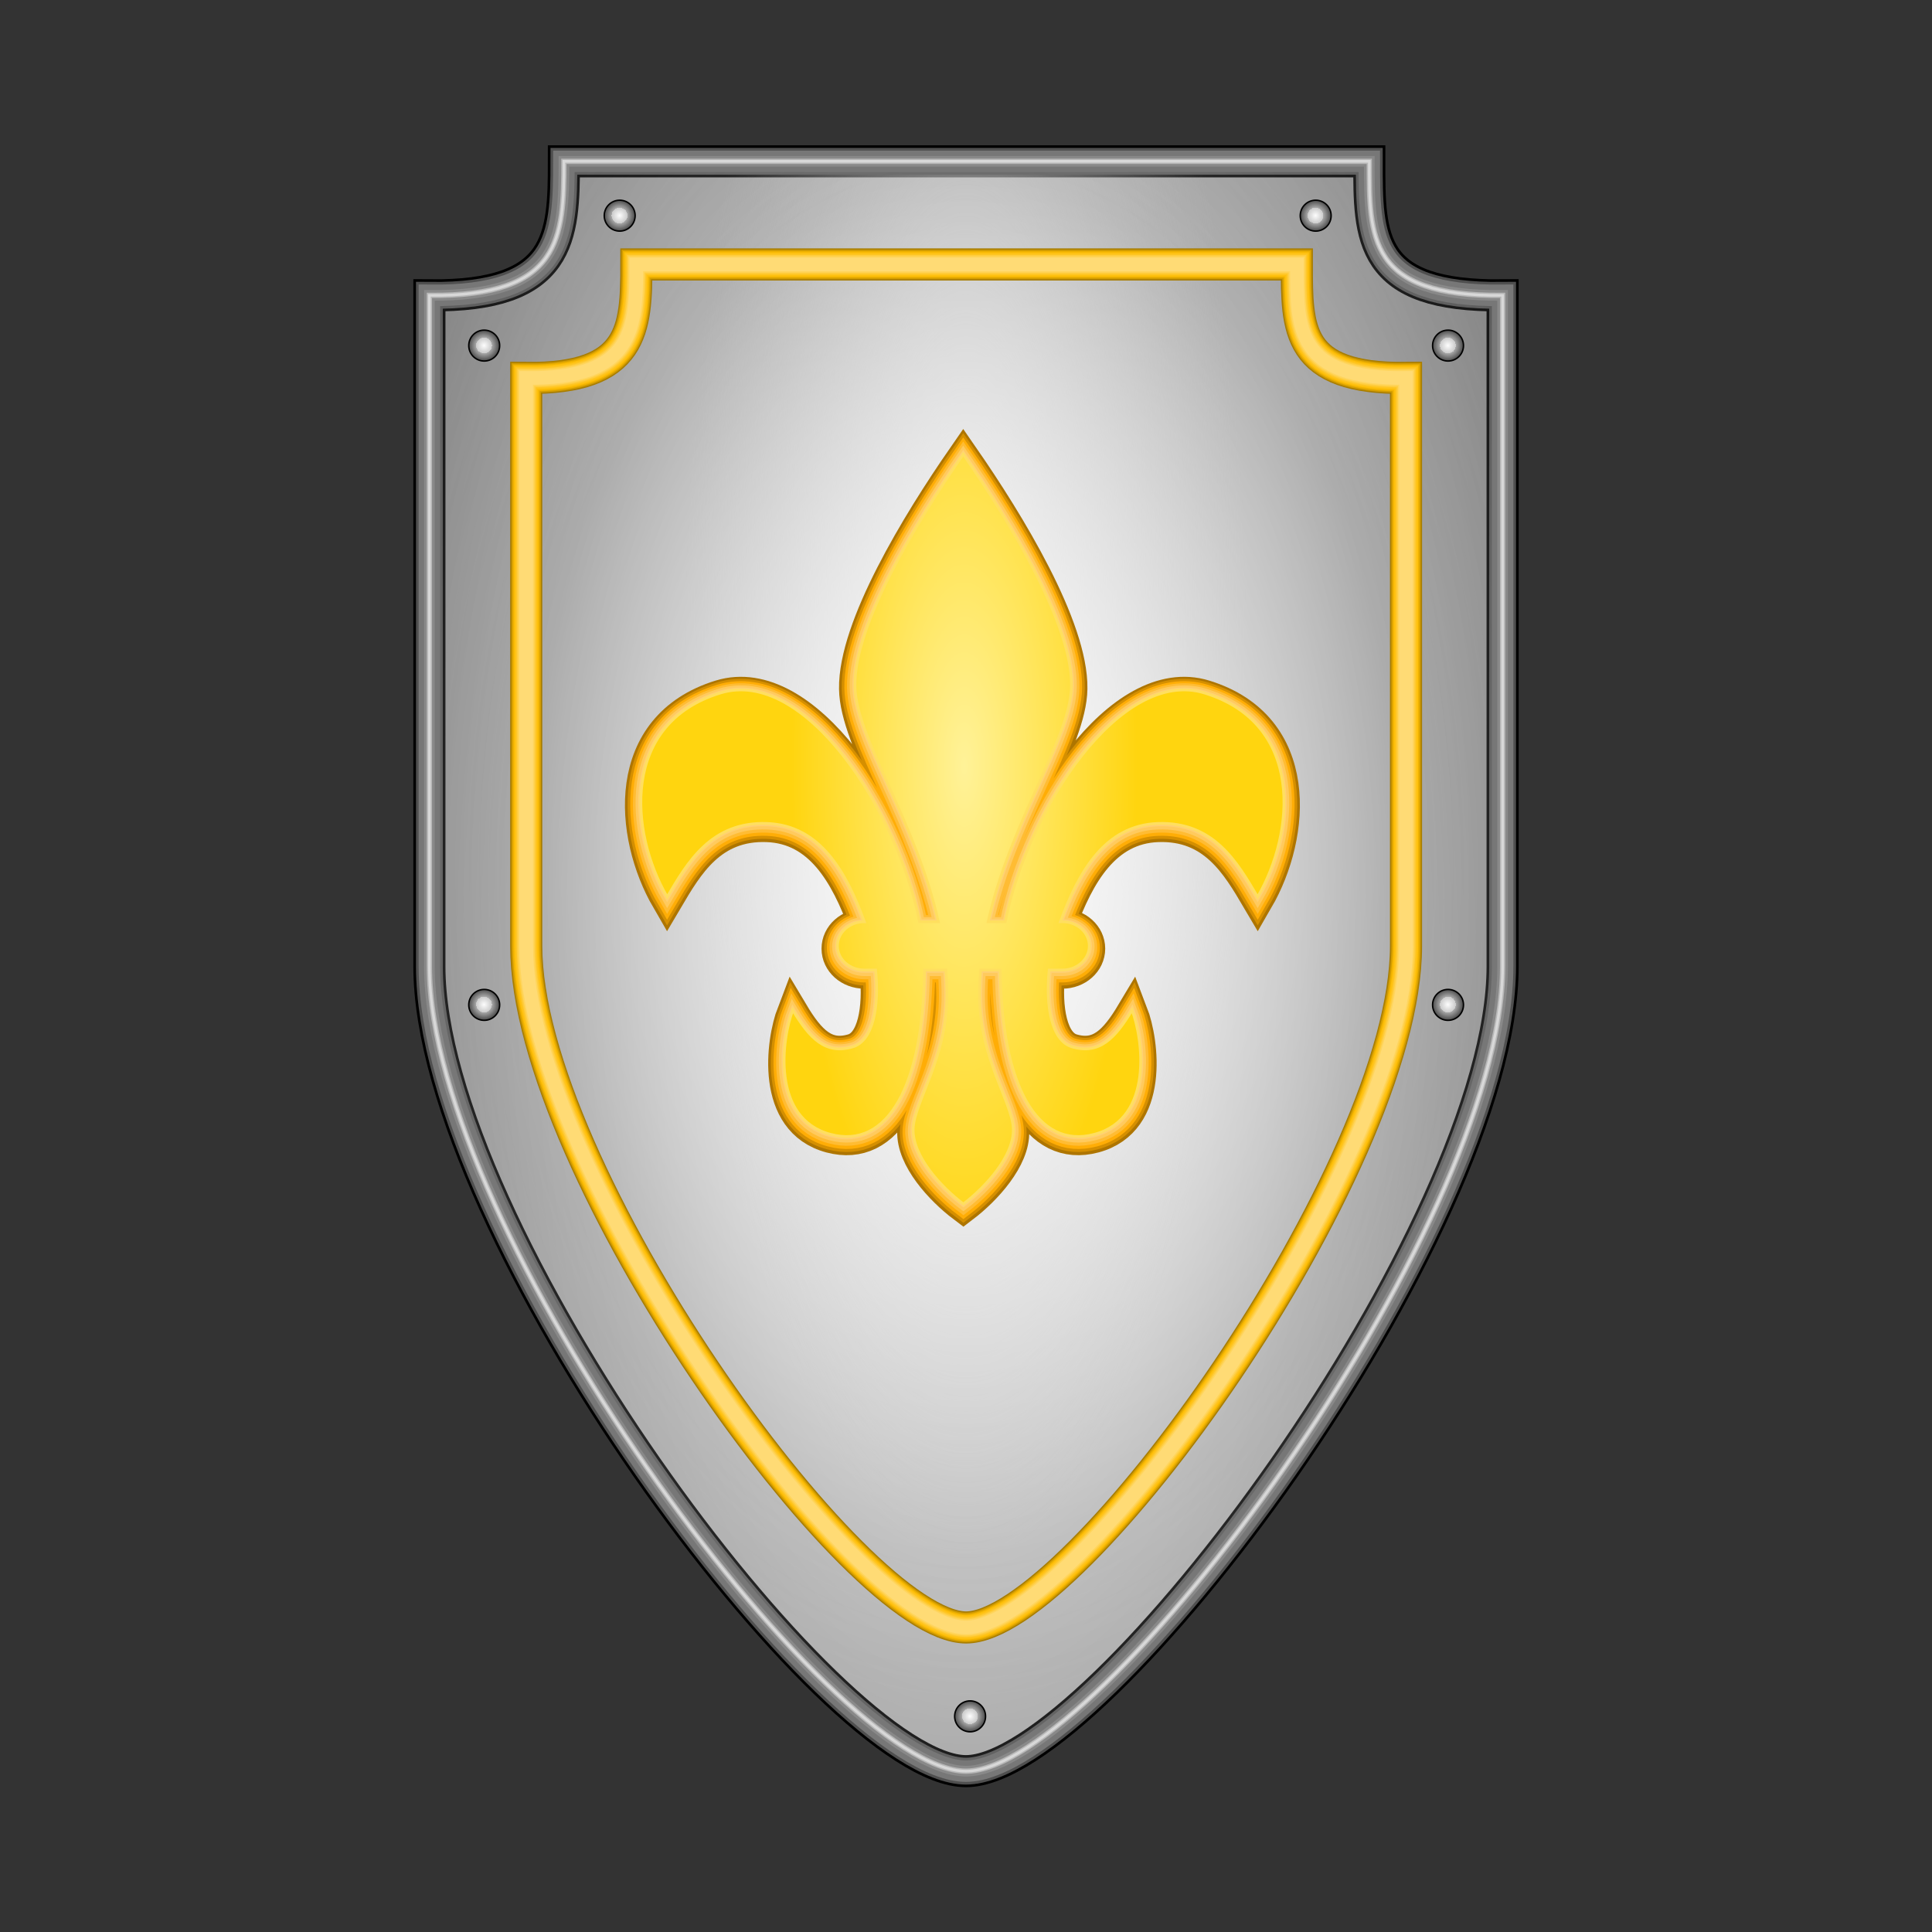 <svg:svg xmlns:dc="http://purl.org/dc/elements/1.1/" xmlns:ns1="http://sodipodi.sourceforge.net/DTD/sodipodi-0.dtd" xmlns:ns2="http://www.inkscape.org/namespaces/inkscape" xmlns:ns3="http://www.w3.org/1999/xlink" xmlns:ns5="http://creativecommons.org/ns#" xmlns:rdf="http://www.w3.org/1999/02/22-rdf-syntax-ns#" xmlns:svg="http://www.w3.org/2000/svg" height="8" id="svg4152" version="1.1" viewBox="-1.6 -0.489 8 8" width="8" ns1:docname="Shield_#10.svg" ns2:version="0.91 r13725">
    <svg:rect x="-1.6" y="-0.489" width="8" height="8" fill="#333333" stroke="none"/>
    <svg:defs id="defs4154">
        <svg:linearGradient id="linearGradient4237">
            <svg:stop id="stop4247" offset="0" style="stop-color:#fdfdfd;stop-opacity:1;" />
            <svg:stop id="stop4253" offset="0.5" style="stop-color:#cbcbcb;stop-opacity:1;" />
            <svg:stop id="stop4255" offset="0.5" style="stop-color:#a8a8a8;stop-opacity:1;" />
            <svg:stop id="stop4249" offset="1" style="stop-color:#474747;stop-opacity:1;" />
        </svg:linearGradient>
        <svg:linearGradient id="linearGradient4180">
            <svg:stop id="stop4188" offset="0" style="stop-color:#e3e3e3;stop-opacity:1" />
            <svg:stop id="stop4190" offset="1" style="stop-color:#b1b1b1;stop-opacity:0;" />
        </svg:linearGradient>
        <svg:linearGradient id="linearGradient4162">
            <svg:stop id="stop4176" offset="0" style="stop-color:#e3e3e3;stop-opacity:1;" />
            <svg:stop id="stop4178" offset="1" style="stop-color:#626262;stop-opacity:1;" />
        </svg:linearGradient>
        <svg:linearGradient id="linearGradient4192">
            <svg:stop id="stop4164" offset="0" style="stop-color:white;stop-opacity:1;" />
            <svg:stop id="stop4196" offset="0.5" style="stop-color:white;stop-opacity:0.174;" />
            <svg:stop id="stop4166" offset="1" style="stop-color:#bcbcbc;stop-opacity:0;" />
        </svg:linearGradient>
        <ns2:path-effect effect="spiro" id="path-effect4147" is_visible="true" />
        <svg:radialGradient cx="3.333" cy="6.556" fx="3.333" fy="6.556" gradientTransform="matrix(1.409,0,0,2.947,-1.362,-12.766)" gradientUnits="userSpaceOnUse" id="radialGradient4168" r="2.289" ns2:collect="always" ns3:href="#linearGradient4162" />
        <svg:radialGradient cx="3.333" cy="5.971" fx="3.333" fy="5.971" gradientTransform="matrix(0.508,0,0,1.645,1.639,-4.582)" gradientUnits="userSpaceOnUse" id="radialGradient4182" r="2.289" ns2:collect="always" ns3:href="#linearGradient4180" />
        <svg:radialGradient cx="3.333" cy="5.595" fx="3.333" fy="5.595" gradientTransform="matrix(1.591,0,0,2.502,-1.968,-7.861)" gradientUnits="userSpaceOnUse" id="radialGradient4194" r="2.289" ns2:collect="always" ns3:href="#linearGradient4192" />
        <svg:radialGradient cx="1.595" cy="2.861" fx="1.595" fy="2.861" gradientTransform="matrix(0.456,0,0,0.456,1.154,2.139)" gradientUnits="userSpaceOnUse" id="radialGradient4243" r="0.143" ns2:collect="always" ns3:href="#linearGradient4237" />
        <svg:radialGradient cx="1.595" cy="2.861" fx="1.595" fy="2.861" gradientTransform="matrix(0.456,0,0,0.456,4.036,2.139)" gradientUnits="userSpaceOnUse" id="radialGradient4259" r="0.143" ns2:collect="always" ns3:href="#linearGradient4237" />
        <svg:radialGradient cx="1.595" cy="2.861" fx="1.595" fy="2.861" gradientTransform="matrix(0.456,0,0,0.456,0.593,2.677)" gradientUnits="userSpaceOnUse" id="radialGradient4265" r="0.143" ns2:collect="always" ns3:href="#linearGradient4237" />
        <svg:radialGradient cx="1.595" cy="2.861" fx="1.595" fy="2.861" gradientTransform="matrix(0.456,0,0,0.456,4.584,2.677)" gradientUnits="userSpaceOnUse" id="radialGradient4267" r="0.143" ns2:collect="always" ns3:href="#linearGradient4237" />
        <svg:radialGradient cx="1.595" cy="2.861" fx="1.595" fy="2.861" gradientTransform="matrix(0.456,0,0,0.456,2.605,8.353)" gradientUnits="userSpaceOnUse" id="radialGradient4271" r="0.143" ns2:collect="always" ns3:href="#linearGradient4237" />
        <svg:radialGradient cx="1.595" cy="2.861" fx="1.595" fy="2.861" gradientTransform="matrix(0.456,0,0,0.456,0.593,5.406)" gradientUnits="userSpaceOnUse" id="radialGradient4277" r="0.143" ns2:collect="always" ns3:href="#linearGradient4237" />
        <svg:radialGradient cx="1.595" cy="2.861" fx="1.595" fy="2.861" gradientTransform="matrix(0.456,0,0,0.456,4.584,5.406)" gradientUnits="userSpaceOnUse" id="radialGradient4279" r="0.143" ns2:collect="always" ns3:href="#linearGradient4237" />
        <svg:radialGradient cx="209.664" cy="201.025" fx="209.664" fy="201.025" gradientTransform="matrix(0,-1.574,0.536,0,86.061,498.9)" gradientUnits="userSpaceOnUse" id="radialGradient4244" r="158.298" ns2:collect="always" ns3:href="#linearGradient4260" />
        <svg:linearGradient id="linearGradient4260">
            <svg:stop id="stop4240" offset="0" style="stop-color:#fff298;stop-opacity:1;" />
            <svg:stop id="stop4242" offset="1" style="stop-color:#ffd50f;stop-opacity:1;" />
        </svg:linearGradient>
        <svg:radialGradient cx="209.664" cy="201.025" fx="209.664" fy="201.025" gradientTransform="matrix(0,-1.574,0.536,0,86.061,498.9)" gradientUnits="userSpaceOnUse" id="radialGradient4239" r="158.298" ns2:collect="always" ns3:href="#linearGradient4260" />
    </svg:defs>
    <ns1:namedview bordercolor="#666666" borderlayer="true" borderopacity="1.0" fit-margin-bottom="10" fit-margin-left="10" fit-margin-right="10" fit-margin-top="10" id="namedview4156" pagecolor="#ffffff" showgrid="false" showguides="true" units="px" ns2:current-layer="layer1" ns2:cx="215.99748" ns2:cy="315.99994" ns2:document-units="px" ns2:guide-bbox="true" ns2:pageopacity="0.0" ns2:pageshadow="2" ns2:window-height="1116" ns2:window-maximized="1" ns2:window-width="1600" ns2:window-x="-4" ns2:window-y="-3" ns2:zoom="1.3860762" />
    <svg:g id="layer1" transform="translate(-0.933,-3.044)" ns2:groupmode="layer" ns2:label="Layer 1">
        <svg:g id="g4913">
            <svg:g id="g5420">
                <svg:path d="m 3.333,9.889 c 0.554,1.7e-6 2.222,-2.242 2.222,-3.333 l 0,-2.778 c -0.557,0.006 -0.552,-0.238 -0.552,-0.555 l -3.335,0 c 1e-7,0.316 -0.01,0.561 -0.557,0.555 l 0,2.778 c 1e-7,1.091 1.661,3.333 2.222,3.333 z" id="path4145" style="fill:url(#radialGradient4168);fill-opacity:1;fill-rule:evenodd;stroke:black;stroke-width:0.133;stroke-linecap:butt;stroke-linejoin:miter;stroke-miterlimit:4;stroke-dasharray:none;stroke-opacity:1" ns1:nodetypes="cccccccc" ns2:connector-curvature="0" />
                <svg:path d="m 3.333,9.889 c 0.554,1.7e-6 2.222,-2.242 2.222,-3.333 l 0,-2.778 c -0.557,0.006 -0.552,-0.238 -0.552,-0.555 l -3.335,0 c 1e-7,0.316 -0.01,0.561 -0.557,0.555 l 0,2.778 c 1e-7,1.091 1.661,3.333 2.222,3.333 z" id="path4172" style="fill:url(#radialGradient4182);fill-opacity:1;fill-rule:evenodd;stroke:#4f4f4f;stroke-width:0.111;stroke-linecap:butt;stroke-linejoin:miter;stroke-miterlimit:4;stroke-dasharray:none;stroke-opacity:1" ns1:nodetypes="cccccccc" ns2:connector-curvature="0" />
                <svg:path d="m 3.333,9.889 c 0.554,2e-6 2.222,-2.242 2.222,-3.333 l 0,-2.778 c -0.557,0.006 -0.552,-0.238 -0.552,-0.555 l -3.335,0 c 1e-7,0.316 -0.01,0.561 -0.557,0.555 l 0,2.778 c 1e-7,1.091 1.661,3.333 2.222,3.333 z" id="path4184" style="fill:url(#radialGradient4194);fill-opacity:1;fill-rule:evenodd;stroke:#777;stroke-width:0.089;stroke-linecap:butt;stroke-linejoin:miter;stroke-miterlimit:4;stroke-dasharray:none;stroke-opacity:1" ns1:nodetypes="cccccccc" ns2:connector-curvature="0" />
                <svg:path d="m 3.333,9.889 c 0.554,2e-6 2.222,-2.242 2.222,-3.333 l 0,-2.778 c -0.557,0.006 -0.552,-0.238 -0.552,-0.555 l -3.335,0 c 1e-7,0.316 -0.01,0.561 -0.557,0.555 l 0,2.778 c 1e-7,1.091 1.661,3.333 2.222,3.333 z" id="path4198" style="fill:none;fill-opacity:1;fill-rule:evenodd;stroke:#777;stroke-width:0.067;stroke-linecap:butt;stroke-linejoin:miter;stroke-miterlimit:4;stroke-dasharray:none;stroke-opacity:1" ns1:nodetypes="cccccccc" ns2:connector-curvature="0" />
                <svg:path d="m 3.333,9.889 c 0.554,2e-6 2.222,-2.242 2.222,-3.333 l 0,-2.778 c -0.557,0.006 -0.552,-0.238 -0.552,-0.555 l -3.335,0 c 1e-7,0.316 -0.01,0.561 -0.557,0.555 l 0,2.778 c 1e-7,1.091 1.661,3.333 2.222,3.333 z" id="path4202" style="fill:none;fill-opacity:1;fill-rule:evenodd;stroke:#898989;stroke-width:0.044;stroke-linecap:butt;stroke-linejoin:miter;stroke-miterlimit:4;stroke-dasharray:none;stroke-opacity:1" ns1:nodetypes="cccccccc" ns2:connector-curvature="0" />
                <svg:path d="m 3.333,9.889 c 0.554,2e-6 2.222,-2.242 2.222,-3.333 l 0,-2.778 c -0.557,0.006 -0.552,-0.238 -0.552,-0.555 l -3.335,0 c 1e-7,0.316 -0.01,0.561 -0.557,0.555 l 0,2.778 c 1e-7,1.091 1.661,3.333 2.222,3.333 z" id="path4204" style="fill:none;fill-opacity:1;fill-rule:evenodd;stroke:#b7b7b7;stroke-width:0.022;stroke-linecap:butt;stroke-linejoin:miter;stroke-miterlimit:4;stroke-dasharray:none;stroke-opacity:1" ns1:nodetypes="cccccccc" ns2:connector-curvature="0" />
                <svg:path d="m 3.333,9.889 c 0.554,2e-6 2.222,-2.242 2.222,-3.333 l 0,-2.778 c -0.557,0.006 -0.552,-0.238 -0.552,-0.555 l -3.335,0 c 1e-7,0.316 -0.01,0.561 -0.557,0.555 l 0,2.778 c 1e-7,1.091 1.661,3.333 2.222,3.333 z" id="path4206" style="fill:none;fill-opacity:1;fill-rule:evenodd;stroke:#d8d8d8;stroke-width:0.011;stroke-linecap:butt;stroke-linejoin:miter;stroke-miterlimit:4;stroke-dasharray:none;stroke-opacity:1" ns1:nodetypes="cccccccc" ns2:connector-curvature="0" />
                <svg:g id="g4223" transform="translate(0.017,0.004)">
                    <svg:circle cx="1.882" cy="3.444" id="path4233" r="0.064" style="color:black;display:inline;overflow:visible;visibility:visible;opacity:1;fill:url(#radialGradient4243);fill-opacity:1;fill-rule:evenodd;stroke:black;stroke-width:0.006;stroke-linecap:round;stroke-linejoin:round;stroke-miterlimit:4;stroke-dasharray:none;stroke-dashoffset:0;stroke-opacity:1;marker:none;enable-background:accumulate" />
                    <svg:circle cx="4.764" cy="3.444" id="circle4257" r="0.064" style="color:black;display:inline;overflow:visible;visibility:visible;opacity:1;fill:url(#radialGradient4259);fill-opacity:1;fill-rule:evenodd;stroke:black;stroke-width:0.006;stroke-linecap:round;stroke-linejoin:round;stroke-miterlimit:4;stroke-dasharray:none;stroke-dashoffset:0;stroke-opacity:1;marker:none;enable-background:accumulate" />
                    <svg:circle cx="1.321" cy="3.982" id="circle4261" r="0.064" style="color:black;display:inline;overflow:visible;visibility:visible;opacity:1;fill:url(#radialGradient4265);fill-opacity:1;fill-rule:evenodd;stroke:black;stroke-width:0.006;stroke-linecap:round;stroke-linejoin:round;stroke-miterlimit:4;stroke-dasharray:none;stroke-dashoffset:0;stroke-opacity:1;marker:none;enable-background:accumulate" />
                    <svg:circle cx="5.312" cy="3.982" id="circle4263" r="0.064" style="color:black;display:inline;overflow:visible;visibility:visible;opacity:1;fill:url(#radialGradient4267);fill-opacity:1;fill-rule:evenodd;stroke:black;stroke-width:0.006;stroke-linecap:round;stroke-linejoin:round;stroke-miterlimit:4;stroke-dasharray:none;stroke-dashoffset:0;stroke-opacity:1;marker:none;enable-background:accumulate" />
                    <svg:circle cx="3.333" cy="9.658" id="circle4269" r="0.064" style="color:black;display:inline;overflow:visible;visibility:visible;opacity:1;fill:url(#radialGradient4271);fill-opacity:1;fill-rule:evenodd;stroke:black;stroke-width:0.006;stroke-linecap:round;stroke-linejoin:round;stroke-miterlimit:4;stroke-dasharray:none;stroke-dashoffset:0;stroke-opacity:1;marker:none;enable-background:accumulate" />
                    <svg:circle cx="1.321" cy="6.712" id="circle4273" r="0.064" style="color:black;display:inline;overflow:visible;visibility:visible;opacity:1;fill:url(#radialGradient4277);fill-opacity:1;fill-rule:evenodd;stroke:black;stroke-width:0.006;stroke-linecap:round;stroke-linejoin:round;stroke-miterlimit:4;stroke-dasharray:none;stroke-dashoffset:0;stroke-opacity:1;marker:none;enable-background:accumulate" />
                    <svg:circle cx="5.312" cy="6.712" id="circle4275" r="0.064" style="color:black;display:inline;overflow:visible;visibility:visible;opacity:1;fill:url(#radialGradient4279);fill-opacity:1;fill-rule:evenodd;stroke:black;stroke-width:0.006;stroke-linecap:round;stroke-linejoin:round;stroke-miterlimit:4;stroke-dasharray:none;stroke-dashoffset:0;stroke-opacity:1;marker:none;enable-background:accumulate" />
                </svg:g>
                <svg:g id="g4213" transform="translate(0,-0.028)">
                    <svg:path d="m 3.333,9.322 c 0.454,1.7e-6 1.822,-1.898 1.822,-2.822 l 0,-2.352 C 4.699,4.153 4.703,3.946 4.703,3.678 l -2.735,0 c 10e-8,0.267 -0.009,0.475 -0.456,0.47 l 0,2.352 c 1e-7,0.924 1.362,2.822 1.822,2.822 z" id="path4197" style="fill:none;fill-opacity:1;fill-rule:evenodd;stroke:#a87d00;stroke-width:0.133;stroke-linecap:butt;stroke-linejoin:miter;stroke-miterlimit:4;stroke-dasharray:none;stroke-opacity:1" ns1:nodetypes="cccccccc" ns2:connector-curvature="0" />
                    <svg:path d="m 3.333,9.322 c 0.454,1.7e-6 1.822,-1.898 1.822,-2.822 l 0,-2.352 C 4.699,4.153 4.703,3.946 4.703,3.678 l -2.735,0 c 10e-8,0.267 -0.009,0.475 -0.456,0.47 l 0,2.352 c 1e-7,0.924 1.362,2.822 1.822,2.822 z" id="path4199" style="fill:none;fill-opacity:1;fill-rule:evenodd;stroke:#d29c00;stroke-width:0.122;stroke-linecap:butt;stroke-linejoin:miter;stroke-miterlimit:4;stroke-dasharray:none;stroke-opacity:1" ns1:nodetypes="cccccccc" ns2:connector-curvature="0" />
                    <svg:path d="m 3.333,9.322 c 0.454,1.7e-6 1.822,-1.898 1.822,-2.822 l 0,-2.352 C 4.699,4.153 4.703,3.946 4.703,3.678 l -2.735,0 c 10e-8,0.267 -0.009,0.475 -0.456,0.47 l 0,2.352 c 1e-7,0.924 1.362,2.822 1.822,2.822 z" id="path4201" style="fill:none;fill-opacity:1;fill-rule:evenodd;stroke:#f0b200;stroke-width:0.111;stroke-linecap:butt;stroke-linejoin:miter;stroke-miterlimit:4;stroke-dasharray:none;stroke-opacity:1" ns1:nodetypes="cccccccc" ns2:connector-curvature="0" />
                    <svg:path d="m 3.333,9.322 c 0.454,1.7e-6 1.822,-1.898 1.822,-2.822 l 0,-2.352 C 4.699,4.153 4.703,3.946 4.703,3.678 l -2.735,0 c 10e-8,0.267 -0.009,0.475 -0.456,0.47 l 0,2.352 c 1e-7,0.924 1.362,2.822 1.822,2.822 z" id="path4203" style="fill:none;fill-opacity:1;fill-rule:evenodd;stroke:#ffc00c;stroke-width:0.1;stroke-linecap:butt;stroke-linejoin:miter;stroke-miterlimit:4;stroke-dasharray:none;stroke-opacity:1" ns1:nodetypes="cccccccc" ns2:connector-curvature="0" />
                    <svg:path d="m 3.333,9.322 c 0.454,1.7e-6 1.822,-1.898 1.822,-2.822 l 0,-2.352 C 4.699,4.153 4.703,3.946 4.703,3.678 l -2.735,0 c 10e-8,0.267 -0.009,0.475 -0.456,0.47 l 0,2.352 c 1e-7,0.924 1.362,2.822 1.822,2.822 z" id="path4205" style="fill:none;fill-opacity:1;fill-rule:evenodd;stroke:#ffc521;stroke-width:0.089;stroke-linecap:butt;stroke-linejoin:miter;stroke-miterlimit:4;stroke-dasharray:none;stroke-opacity:1" ns1:nodetypes="cccccccc" ns2:connector-curvature="0" />
                    <svg:path d="m 3.333,9.322 c 0.454,1.7e-6 1.822,-1.898 1.822,-2.822 l 0,-2.352 C 4.699,4.153 4.703,3.946 4.703,3.678 l -2.735,0 c 10e-8,0.267 -0.009,0.475 -0.456,0.47 l 0,2.352 c 1e-7,0.924 1.362,2.822 1.822,2.822 z" id="path4207" style="fill:none;fill-opacity:1;fill-rule:evenodd;stroke:#ffcd3f;stroke-width:0.078;stroke-linecap:butt;stroke-linejoin:miter;stroke-miterlimit:4;stroke-dasharray:none;stroke-opacity:1" ns1:nodetypes="cccccccc" ns2:connector-curvature="0" />
                    <svg:path d="m 3.333,9.322 c 0.454,1.7e-6 1.822,-1.898 1.822,-2.822 l 0,-2.352 C 4.699,4.153 4.703,3.946 4.703,3.678 l -2.735,0 c 10e-8,0.267 -0.009,0.475 -0.456,0.47 l 0,2.352 c 1e-7,0.924 1.362,2.822 1.822,2.822 z" id="path4209" style="fill:none;fill-opacity:1;fill-rule:evenodd;stroke:#ffd55d;stroke-width:0.067;stroke-linecap:butt;stroke-linejoin:miter;stroke-miterlimit:4;stroke-dasharray:none;stroke-opacity:1" ns1:nodetypes="cccccccc" ns2:connector-curvature="0" />
                    <svg:path d="m 3.333,9.322 c 0.454,1.7e-6 1.822,-1.898 1.822,-2.822 l 0,-2.352 C 4.699,4.153 4.703,3.946 4.703,3.678 l -2.735,0 c 10e-8,0.267 -0.009,0.475 -0.456,0.47 l 0,2.352 c 1e-7,0.924 1.362,2.822 1.822,2.822 z" id="path4211" style="fill:none;fill-opacity:1;fill-rule:evenodd;stroke:#ffdb75;stroke-width:0.056;stroke-linecap:butt;stroke-linejoin:miter;stroke-miterlimit:4;stroke-dasharray:none;stroke-opacity:1" ns1:nodetypes="cccccccc" ns2:connector-curvature="0" />
                </svg:g>
            </svg:g>
            <svg:g id="g4241" transform="matrix(0.767,0,0,0.765,0.778,1.18)">
                <svg:g id="layer1-3" style="fill:#eaab00;fill-opacity:1;stroke:#ae7500;stroke-width:15.668;stroke-miterlimit:4;stroke-dasharray:none;stroke-opacity:1" transform="matrix(0.011,0,0,0.011,1.19,4.099)">
                    <svg:path d="m 193.29,15.642 c -22.57,32.655 -53.59,83.775 -53.12,114.06 c 0.37,25.7 29.82,66.22 40.91,115.99 l -9.23,0 C 161,190.562 115.4,120.392 74.056,133.152 c -48.854,15.08 -44.539,68.4 -26.072,100.3 c 10.028,-17.02 21.574,-37.15 49.067,-36.15 c 25.949,0.96 38.749,23.77 47.749,48.39 c -7.33,0 -13.22,5.29 -13.22,11.87 c 0,6.58 5.89,11.87 13.22,11.87 l 5.51,0 c 1.79,17.4 -1,34.8 -11.26,37.84 c -13.3,3.94 -21.1,-4.1 -29.42,-18.06 c -5.33,13.9 -10.793,53.26 18.53,61.07 c 28.06,7.47 45.46,-23.85 46.16,-80.85 l 10.45,0 c 0.32,4.02 0.5,8.09 0.51,12.21 c 0.02,31.44 -16.03,52.63 -16.54,65.83 c -0.52,13.33 13.53,28.7 24.62,37.07 c 10.98,-8.37 25,-23.74 24.48,-37.07 c -0.51,-13.2 -16.56,-34.39 -16.54,-65.83 c 0.01,-4.12 0.19,-8.19 0.51,-12.21 l 9.64,0 c 0.7,57 18.14,88.32 46.19,80.85 c 29.32,-7.81 23.83,-47.17 18.5,-61.07 c -8.32,13.96 -16.12,22 -29.42,18.06 c -10.26,-3.04 -13.05,-20.44 -11.26,-37.84 l 6.46,0 c 7.32,0 13.22,-5.29 13.22,-11.87 c 0,-6.58 -5.9,-11.87 -13.22,-11.87 l -0.95,0 c 9,-24.62 21.83,-47.43 47.78,-48.39 c 27.49,-1 39.01,19.13 49.03,36.15 c 18.47,-31.9 22.82,-85.22 -26.03,-100.3 c -41.35,-12.76 -86.98,57.41 -97.83,112.54 l -8.42,0 c 11.09,-49.77 40.54,-90.29 40.91,-115.99 C 246.88,99.419 215.86,48.299 193.29,15.642 Z" id="rect1312" style="fill:#eaab00;fill-opacity:1;stroke:#ae7500;stroke-width:15.668;stroke-miterlimit:4;stroke-dasharray:none;stroke-opacity:1" ns2:connector-curvature="0" />
                </svg:g>
                <svg:g id="g4660" style="fill:#eaab00;fill-opacity:1;stroke:#d58f00;stroke-width:13.057;stroke-miterlimit:4;stroke-dasharray:none;stroke-opacity:1" transform="matrix(0.011,0,0,0.011,1.19,4.096)">
                    <svg:path d="m 193.29,15.642 c -22.57,32.655 -53.59,83.775 -53.12,114.06 c 0.37,25.7 29.82,66.22 40.91,115.99 l -9.23,0 C 161,190.562 115.4,120.392 74.056,133.152 c -48.854,15.08 -44.539,68.4 -26.072,100.3 c 10.028,-17.02 21.574,-37.15 49.067,-36.15 c 25.949,0.96 38.749,23.77 47.749,48.39 c -7.33,0 -13.22,5.29 -13.22,11.87 c 0,6.58 5.89,11.87 13.22,11.87 l 5.51,0 c 1.79,17.4 -1,34.8 -11.26,37.84 c -13.3,3.94 -21.1,-4.1 -29.42,-18.06 c -5.33,13.9 -10.793,53.26 18.53,61.07 c 28.06,7.47 45.46,-23.85 46.16,-80.85 l 10.45,0 c 0.32,4.02 0.5,8.09 0.51,12.21 c 0.02,31.44 -16.03,52.63 -16.54,65.83 c -0.52,13.33 13.53,28.7 24.62,37.07 c 10.98,-8.37 25,-23.74 24.48,-37.07 c -0.51,-13.2 -16.56,-34.39 -16.54,-65.83 c 0.01,-4.12 0.19,-8.19 0.51,-12.21 l 9.64,0 c 0.7,57 18.14,88.32 46.19,80.85 c 29.32,-7.81 23.83,-47.17 18.5,-61.07 c -8.32,13.96 -16.12,22 -29.42,18.06 c -10.26,-3.04 -13.05,-20.44 -11.26,-37.84 l 6.46,0 c 7.32,0 13.22,-5.29 13.22,-11.87 c 0,-6.58 -5.9,-11.87 -13.22,-11.87 l -0.95,0 c 9,-24.62 21.83,-47.43 47.78,-48.39 c 27.49,-1 39.01,19.13 49.03,36.15 c 18.47,-31.9 22.82,-85.22 -26.03,-100.3 c -41.35,-12.76 -86.98,57.41 -97.83,112.54 l -8.42,0 c 11.09,-49.77 40.54,-90.29 40.91,-115.99 C 246.88,99.419 215.86,48.299 193.29,15.642 Z" id="path4662" style="fill:#eaab00;fill-opacity:1;stroke:#d58f00;stroke-width:13.057;stroke-miterlimit:4;stroke-dasharray:none;stroke-opacity:1" ns2:connector-curvature="0" />
                </svg:g>
                <svg:g id="g4664" style="fill:#eaab00;fill-opacity:1;stroke:#ffad06;stroke-width:10.446;stroke-miterlimit:4;stroke-dasharray:none;stroke-opacity:1" transform="matrix(0.011,0,0,0.011,1.19,4.094)">
                    <svg:path d="m 193.29,15.642 c -22.57,32.655 -53.59,83.775 -53.12,114.06 c 0.37,25.7 29.82,66.22 40.91,115.99 l -9.23,0 C 161,190.562 115.4,120.392 74.056,133.152 c -48.854,15.08 -44.539,68.4 -26.072,100.3 c 10.028,-17.02 21.574,-37.15 49.067,-36.15 c 25.949,0.96 38.749,23.77 47.749,48.39 c -7.33,0 -13.22,5.29 -13.22,11.87 c 0,6.58 5.89,11.87 13.22,11.87 l 5.51,0 c 1.79,17.4 -1,34.8 -11.26,37.84 c -13.3,3.94 -21.1,-4.1 -29.42,-18.06 c -5.33,13.9 -10.793,53.26 18.53,61.07 c 28.06,7.47 45.46,-23.85 46.16,-80.85 l 10.45,0 c 0.32,4.02 0.5,8.09 0.51,12.21 c 0.02,31.44 -16.03,52.63 -16.54,65.83 c -0.52,13.33 13.53,28.7 24.62,37.07 c 10.98,-8.37 25,-23.74 24.48,-37.07 c -0.51,-13.2 -16.56,-34.39 -16.54,-65.83 c 0.01,-4.12 0.19,-8.19 0.51,-12.21 l 9.64,0 c 0.7,57 18.14,88.32 46.19,80.85 c 29.32,-7.81 23.83,-47.17 18.5,-61.07 c -8.32,13.96 -16.12,22 -29.42,18.06 c -10.26,-3.04 -13.05,-20.44 -11.26,-37.84 l 6.46,0 c 7.32,0 13.22,-5.29 13.22,-11.87 c 0,-6.58 -5.9,-11.87 -13.22,-11.87 l -0.95,0 c 9,-24.62 21.83,-47.43 47.78,-48.39 c 27.49,-1 39.01,19.13 49.03,36.15 c 18.47,-31.9 22.82,-85.22 -26.03,-100.3 c -41.35,-12.76 -86.98,57.41 -97.83,112.54 l -8.42,0 c 11.09,-49.77 40.54,-90.29 40.91,-115.99 C 246.88,99.419 215.86,48.299 193.29,15.642 Z" id="path4666" style="fill:#eaab00;fill-opacity:1;stroke:#ffad06;stroke-width:10.446;stroke-miterlimit:4;stroke-dasharray:none;stroke-opacity:1" ns2:connector-curvature="0" />
                </svg:g>
                <svg:g id="g4668" style="fill:#eaab00;fill-opacity:1;stroke:#ffbc33;stroke-width:7.834;stroke-miterlimit:4;stroke-dasharray:none;stroke-opacity:1" transform="matrix(0.011,0,0,0.011,1.19,4.091)">
                    <svg:path d="m 193.29,15.642 c -22.57,32.655 -53.59,83.775 -53.12,114.06 c 0.37,25.7 29.82,66.22 40.91,115.99 l -9.23,0 C 161,190.562 115.4,120.392 74.056,133.152 c -48.854,15.08 -44.539,68.4 -26.072,100.3 c 10.028,-17.02 21.574,-37.15 49.067,-36.15 c 25.949,0.96 38.749,23.77 47.749,48.39 c -7.33,0 -13.22,5.29 -13.22,11.87 c 0,6.58 5.89,11.87 13.22,11.87 l 5.51,0 c 1.79,17.4 -1,34.8 -11.26,37.84 c -13.3,3.94 -21.1,-4.1 -29.42,-18.06 c -5.33,13.9 -10.793,53.26 18.53,61.07 c 28.06,7.47 45.46,-23.85 46.16,-80.85 l 10.45,0 c 0.32,4.02 0.5,8.09 0.51,12.21 c 0.02,31.44 -16.03,52.63 -16.54,65.83 c -0.52,13.33 13.53,28.7 24.62,37.07 c 10.98,-8.37 25,-23.74 24.48,-37.07 c -0.51,-13.2 -16.56,-34.39 -16.54,-65.83 c 0.01,-4.12 0.19,-8.19 0.51,-12.21 l 9.64,0 c 0.7,57 18.14,88.32 46.19,80.85 c 29.32,-7.81 23.83,-47.17 18.5,-61.07 c -8.32,13.96 -16.12,22 -29.42,18.06 c -10.26,-3.04 -13.05,-20.44 -11.26,-37.84 l 6.46,0 c 7.32,0 13.22,-5.29 13.22,-11.87 c 0,-6.58 -5.9,-11.87 -13.22,-11.87 l -0.95,0 c 9,-24.62 21.83,-47.43 47.78,-48.39 c 27.49,-1 39.01,19.13 49.03,36.15 c 18.47,-31.9 22.82,-85.22 -26.03,-100.3 c -41.35,-12.76 -86.98,57.41 -97.83,112.54 l -8.42,0 c 11.09,-49.77 40.54,-90.29 40.91,-115.99 C 246.88,99.419 215.86,48.299 193.29,15.642 Z" id="path4670" style="fill:#eaab00;fill-opacity:1;stroke:#ffbc33;stroke-width:7.834;stroke-miterlimit:4;stroke-dasharray:none;stroke-opacity:1" ns2:connector-curvature="0" />
                </svg:g>
                <svg:g id="g4672" style="fill:#eaab00;fill-opacity:1;stroke:#ffca5d;stroke-width:5.223;stroke-miterlimit:4;stroke-dasharray:none;stroke-opacity:1" transform="matrix(0.011,0,0,0.011,1.19,4.088)">
                    <svg:path d="m 193.29,15.642 c -22.57,32.655 -53.59,83.775 -53.12,114.06 c 0.37,25.7 29.82,66.22 40.91,115.99 l -9.23,0 C 161,190.562 115.4,120.392 74.056,133.152 c -48.854,15.08 -44.539,68.4 -26.072,100.3 c 10.028,-17.02 21.574,-37.15 49.067,-36.15 c 25.949,0.96 38.749,23.77 47.749,48.39 c -7.33,0 -13.22,5.29 -13.22,11.87 c 0,6.58 5.89,11.87 13.22,11.87 l 5.51,0 c 1.79,17.4 -1,34.8 -11.26,37.84 c -13.3,3.94 -21.1,-4.1 -29.42,-18.06 c -5.33,13.9 -10.793,53.26 18.53,61.07 c 28.06,7.47 45.46,-23.85 46.16,-80.85 l 10.45,0 c 0.32,4.02 0.5,8.09 0.51,12.21 c 0.02,31.44 -16.03,52.63 -16.54,65.83 c -0.52,13.33 13.53,28.7 24.62,37.07 c 10.98,-8.37 25,-23.74 24.48,-37.07 c -0.51,-13.2 -16.56,-34.39 -16.54,-65.83 c 0.01,-4.12 0.19,-8.19 0.51,-12.21 l 9.64,0 c 0.7,57 18.14,88.32 46.19,80.85 c 29.32,-7.81 23.83,-47.17 18.5,-61.07 c -8.32,13.96 -16.12,22 -29.42,18.06 c -10.26,-3.04 -13.05,-20.44 -11.26,-37.84 l 6.46,0 c 7.32,0 13.22,-5.29 13.22,-11.87 c 0,-6.58 -5.9,-11.87 -13.22,-11.87 l -0.95,0 c 9,-24.62 21.83,-47.43 47.78,-48.39 c 27.49,-1 39.01,19.13 49.03,36.15 c 18.47,-31.9 22.82,-85.22 -26.03,-100.3 c -41.35,-12.76 -86.98,57.41 -97.83,112.54 l -8.42,0 c 11.09,-49.77 40.54,-90.29 40.91,-115.99 C 246.88,99.419 215.86,48.299 193.29,15.642 Z" id="path4674" style="fill:#eaab00;fill-opacity:1;stroke:#ffca5d;stroke-width:5.223;stroke-miterlimit:4;stroke-dasharray:none;stroke-opacity:1" ns2:connector-curvature="0" />
                </svg:g>
                <svg:g id="g4676" style="fill:#eaab00;fill-opacity:1;stroke:#ffd172;stroke-width:2.611;stroke-miterlimit:4;stroke-dasharray:none;stroke-opacity:1" transform="matrix(0.011,0,0,0.011,1.19,4.085)">
                    <svg:path d="m 193.29,15.642 c -22.57,32.655 -53.59,83.775 -53.12,114.06 c 0.37,25.7 29.82,66.22 40.91,115.99 l -9.23,0 C 161,190.562 115.4,120.392 74.056,133.152 c -48.854,15.08 -44.539,68.4 -26.072,100.3 c 10.028,-17.02 21.574,-37.15 49.067,-36.15 c 25.949,0.96 38.749,23.77 47.749,48.39 c -7.33,0 -13.22,5.29 -13.22,11.87 c 0,6.58 5.89,11.87 13.22,11.87 l 5.51,0 c 1.79,17.4 -1,34.8 -11.26,37.84 c -13.3,3.94 -21.1,-4.1 -29.42,-18.06 c -5.33,13.9 -10.793,53.26 18.53,61.07 c 28.06,7.47 45.46,-23.85 46.16,-80.85 l 10.45,0 c 0.32,4.02 0.5,8.09 0.51,12.21 c 0.02,31.44 -16.03,52.63 -16.54,65.83 c -0.52,13.33 13.53,28.7 24.62,37.07 c 10.98,-8.37 25,-23.74 24.48,-37.07 c -0.51,-13.2 -16.56,-34.39 -16.54,-65.83 c 0.01,-4.12 0.19,-8.19 0.51,-12.21 l 9.64,0 c 0.7,57 18.14,88.32 46.19,80.85 c 29.32,-7.81 23.83,-47.17 18.5,-61.07 c -8.32,13.96 -16.12,22 -29.42,18.06 c -10.26,-3.04 -13.05,-20.44 -11.26,-37.84 l 6.46,0 c 7.32,0 13.22,-5.29 13.22,-11.87 c 0,-6.58 -5.9,-11.87 -13.22,-11.87 l -0.95,0 c 9,-24.62 21.83,-47.43 47.78,-48.39 c 27.49,-1 39.01,19.13 49.03,36.15 c 18.47,-31.9 22.82,-85.22 -26.03,-100.3 c -41.35,-12.76 -86.98,57.41 -97.83,112.54 l -8.42,0 c 11.09,-49.77 40.54,-90.29 40.91,-115.99 C 246.88,99.419 215.86,48.299 193.29,15.642 Z" id="path4678" style="fill:#eaab00;fill-opacity:1;stroke:#ffd172;stroke-width:2.611;stroke-miterlimit:4;stroke-dasharray:none;stroke-opacity:1" ns2:connector-curvature="0" />
                </svg:g>
                <svg:g id="g4680" style="fill:url(#radialGradient4244);fill-opacity:1;stroke:#ffdf5f;stroke-width:1.306;stroke-miterlimit:4;stroke-dasharray:none;stroke-opacity:1" transform="matrix(0.011,0,0,0.011,1.19,4.084)">
                    <svg:path d="m 193.29,15.642 c -22.57,32.655 -53.59,83.775 -53.12,114.06 c 0.37,25.7 29.82,66.22 40.91,115.99 l -9.23,0 C 161,190.562 115.4,120.392 74.056,133.152 c -48.854,15.08 -44.539,68.4 -26.072,100.3 c 10.028,-17.02 21.574,-37.15 49.067,-36.15 c 25.949,0.96 38.749,23.77 47.749,48.39 c -7.33,0 -13.22,5.29 -13.22,11.87 c 0,6.58 5.89,11.87 13.22,11.87 l 5.51,0 c 1.79,17.4 -1,34.8 -11.26,37.84 c -13.3,3.94 -21.1,-4.1 -29.42,-18.06 c -5.33,13.9 -10.793,53.26 18.53,61.07 c 28.06,7.47 45.46,-23.85 46.16,-80.85 l 10.45,0 c 0.32,4.02 0.5,8.09 0.51,12.21 c 0.02,31.44 -16.03,52.63 -16.54,65.83 c -0.52,13.33 13.53,28.7 24.62,37.07 c 10.98,-8.37 25,-23.74 24.48,-37.07 c -0.51,-13.2 -16.56,-34.39 -16.54,-65.83 c 0.01,-4.12 0.19,-8.19 0.51,-12.21 l 9.64,0 c 0.7,57 18.14,88.32 46.19,80.85 c 29.32,-7.81 23.83,-47.17 18.5,-61.07 c -8.32,13.96 -16.12,22 -29.42,18.06 c -10.26,-3.04 -13.05,-20.44 -11.26,-37.84 l 6.46,0 c 7.32,0 13.22,-5.29 13.22,-11.87 c 0,-6.58 -5.9,-11.87 -13.22,-11.87 l -0.95,0 c 9,-24.62 21.83,-47.43 47.78,-48.39 c 27.49,-1 39.01,19.13 49.03,36.15 c 18.47,-31.9 22.82,-85.22 -26.03,-100.3 c -41.35,-12.76 -86.98,57.41 -97.83,112.54 l -8.42,0 c 11.09,-49.77 40.54,-90.29 40.91,-115.99 C 246.88,99.419 215.86,48.299 193.29,15.642 Z" id="path4682" style="fill:url(#radialGradient4239);fill-opacity:1;stroke:#ffdf5f;stroke-width:1.306;stroke-miterlimit:4;stroke-dasharray:none;stroke-opacity:1" ns2:connector-curvature="0" />
                </svg:g>
            </svg:g>
        </svg:g>
    </svg:g>
</svg:svg>
